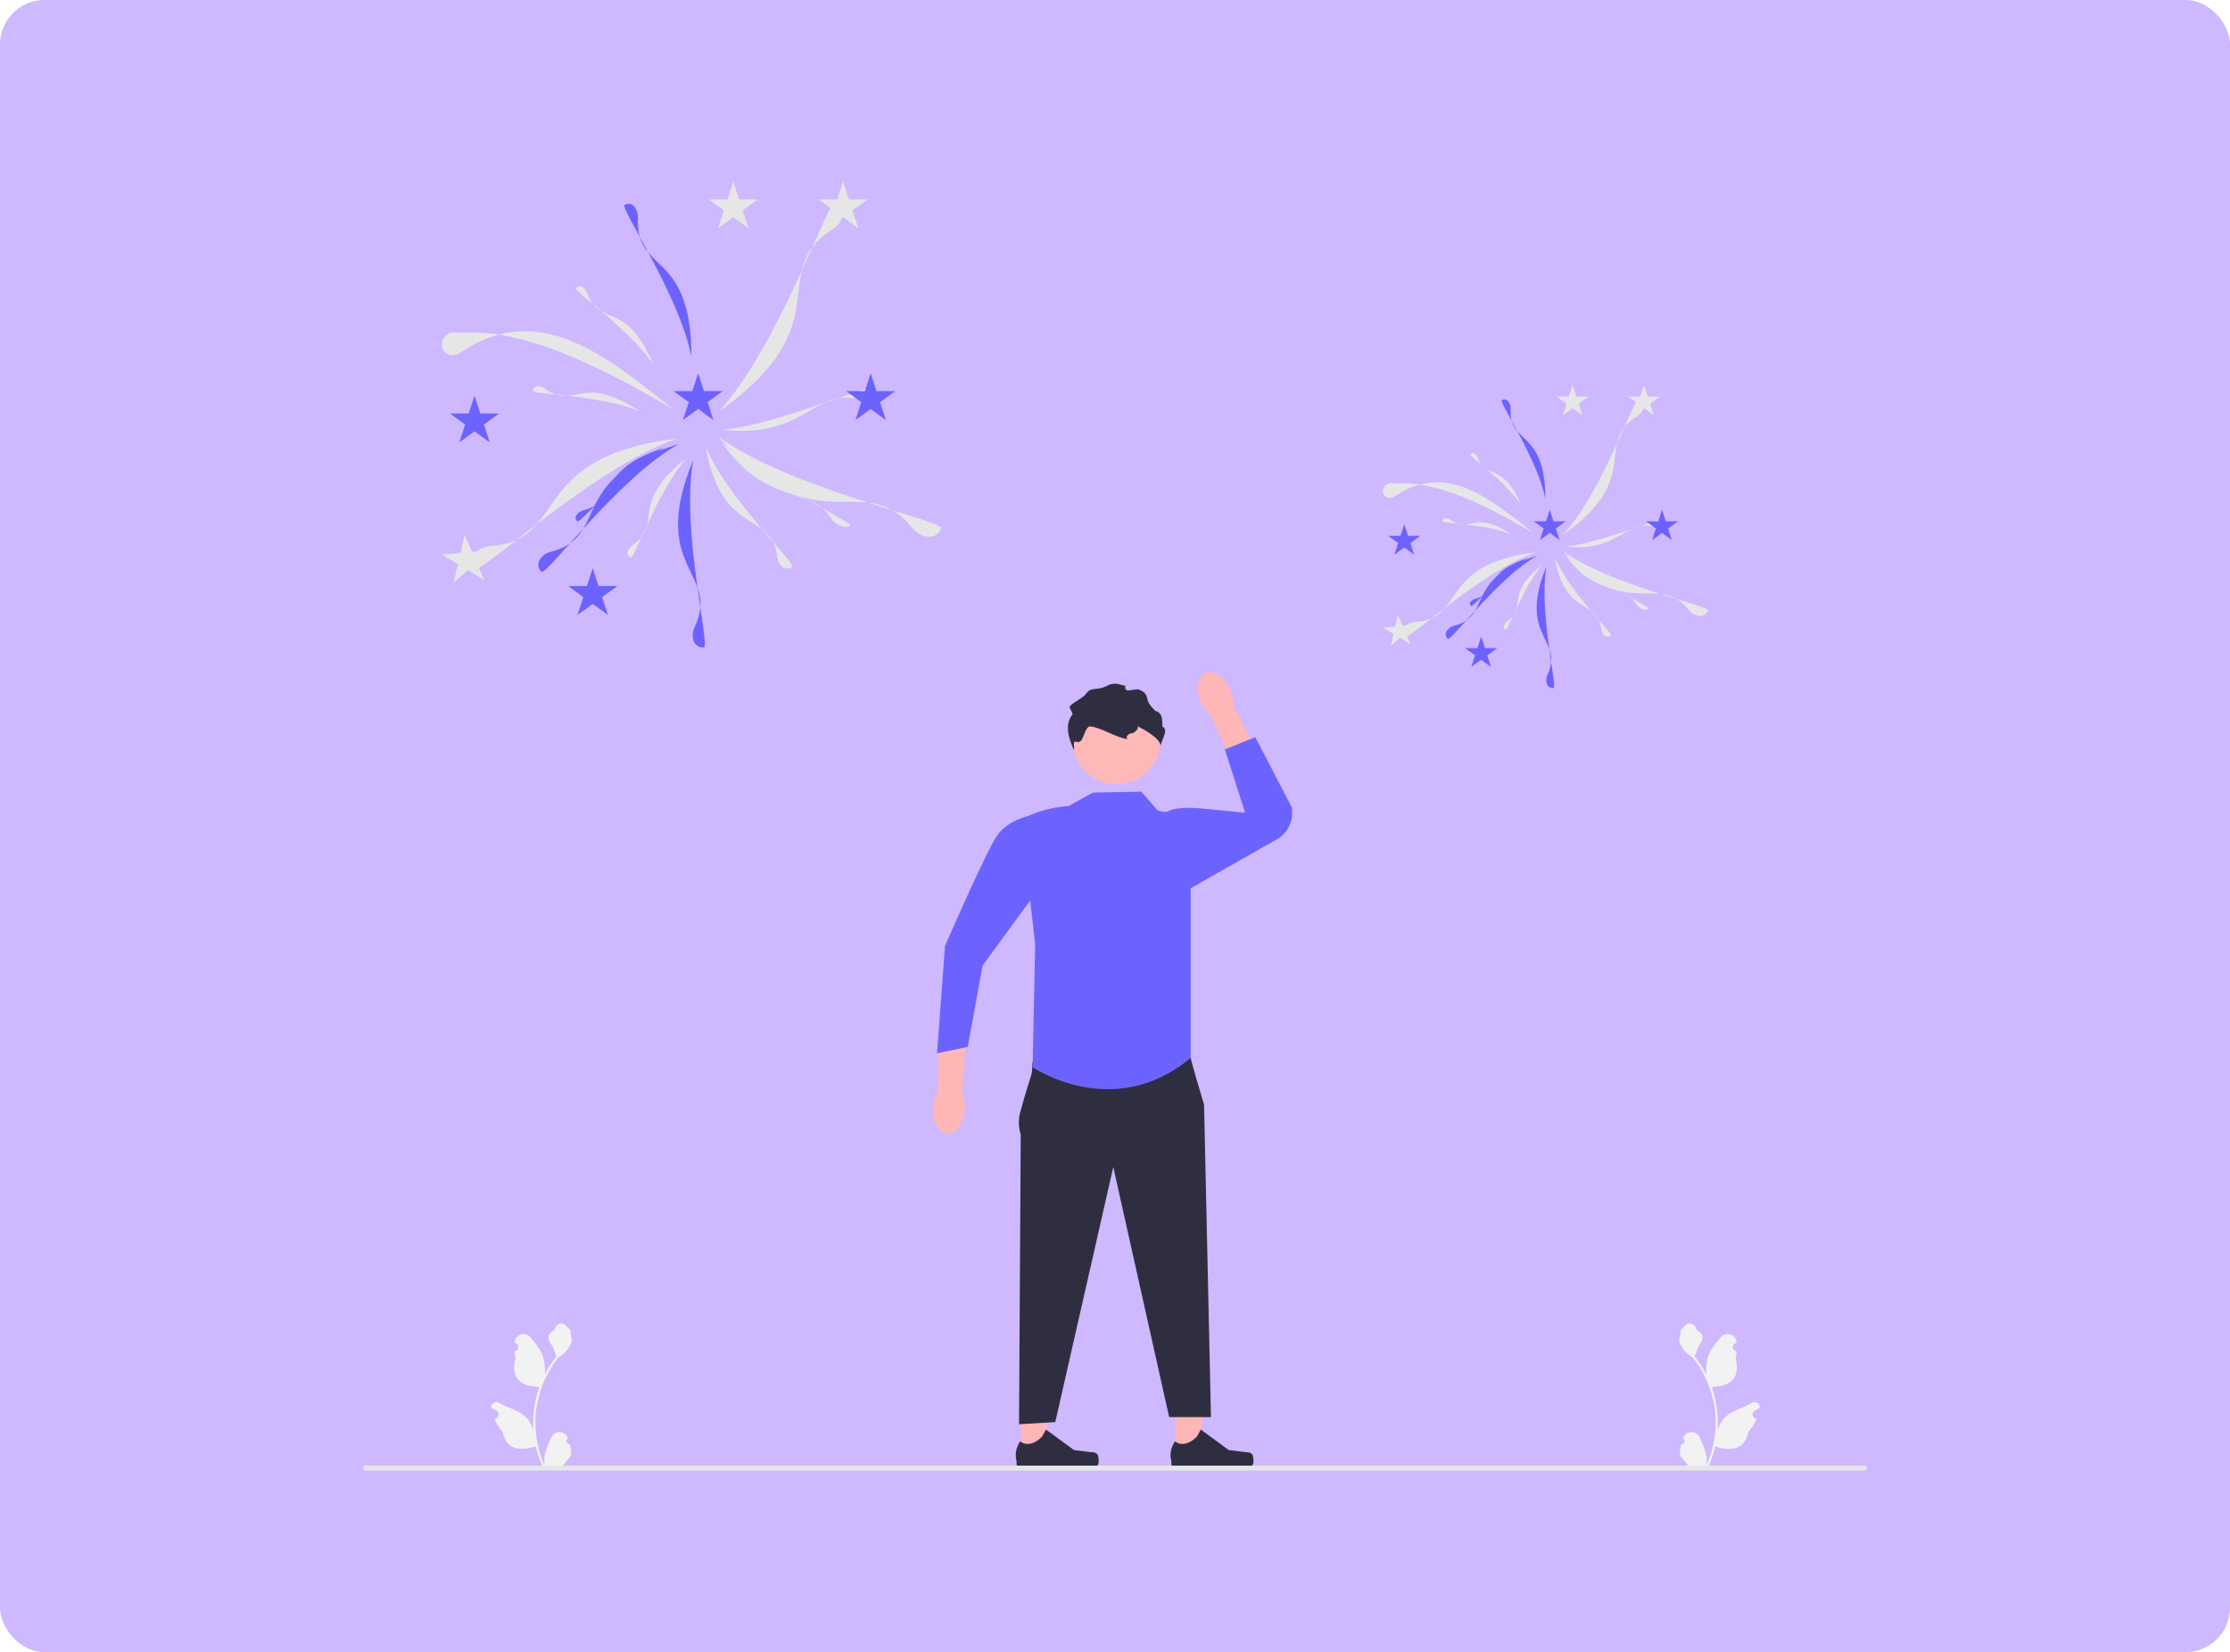 <svg width="602" height="446" viewBox="0 0 602 446" fill="none" xmlns="http://www.w3.org/2000/svg">
<rect width="602" height="446" rx="12" fill="#5100FE" fill-opacity="0.28"/>
<g clip-path="url(#clip0_1085_9753)">
<path d="M153.842 389.892C153.034 389.943 152.587 388.939 153.198 388.353L153.259 388.111L153.235 388.053C152.418 386.104 149.648 386.118 148.838 388.07C148.119 389.802 147.203 391.538 146.978 393.37C146.877 394.179 146.922 395.002 147.102 395.796C145.417 392.114 144.53 388.093 144.53 384.05C144.53 383.034 144.586 382.018 144.699 381.004C144.793 380.176 144.922 379.352 145.088 378.535C145.99 374.123 147.943 369.92 150.76 366.41C152.114 365.67 153.243 364.512 153.925 363.125C154.17 362.624 154.362 362.086 154.453 361.538C154.299 361.558 153.872 359.21 153.988 359.066C153.774 358.74 153.389 358.578 153.155 358.26C151.988 356.678 150.381 356.954 149.542 359.104C147.75 360.009 147.732 361.51 148.832 362.953C149.532 363.871 149.628 365.114 150.242 366.097C150.179 366.178 150.113 366.256 150.05 366.337C148.892 367.823 147.89 369.42 147.046 371.098C147.284 369.233 146.932 366.987 146.331 365.538C145.647 363.888 144.366 362.498 143.237 361.072C141.881 359.358 139.102 360.106 138.863 362.278L138.856 362.341C139.024 362.436 139.188 362.537 139.348 362.643C140.263 363.248 139.947 364.667 138.863 364.834L138.838 364.838C138.899 365.442 139.002 366.041 139.154 366.63C137.706 372.231 140.832 374.271 145.295 374.363C145.394 374.414 145.49 374.464 145.588 374.512C145.136 375.786 144.775 377.092 144.507 378.417C144.267 379.587 144.1 380.769 144.007 381.957C143.891 383.456 143.901 384.962 144.027 386.458L144.02 386.405C143.699 384.757 142.804 383.218 141.506 382.152C139.572 380.562 136.839 379.977 134.752 378.699C133.747 378.084 132.46 378.879 132.635 380.044L132.644 380.1C132.955 380.226 133.258 380.373 133.551 380.537C133.718 380.632 133.883 380.732 134.043 380.838C134.958 381.444 134.642 382.863 133.558 383.03L133.533 383.034L133.483 383.041C134.016 384.307 134.758 385.483 135.688 386.496C136.593 391.386 140.482 391.85 144.641 390.426H144.644C145.098 392.407 145.763 394.343 146.617 396.188H153.665C153.69 396.109 153.713 396.028 153.736 395.95C153.084 395.991 152.427 395.953 151.785 395.834C152.308 395.192 152.831 394.545 153.354 393.903C153.367 393.89 153.377 393.878 153.387 393.865C153.652 393.537 153.92 393.211 154.185 392.882C154.202 391.874 154.081 390.868 153.842 389.892Z" fill="#F2F2F2"/>
<path d="M453.842 389.892C454.65 389.943 455.097 388.939 454.485 388.353L454.425 388.111L454.449 388.053C455.266 386.104 458.035 386.118 458.846 388.07C459.565 389.802 460.48 391.538 460.706 393.37C460.807 394.179 460.761 395.002 460.582 395.796C462.267 392.114 463.154 388.093 463.154 384.05C463.154 383.034 463.098 382.018 462.984 381.004C462.891 380.176 462.762 379.352 462.595 378.535C461.693 374.123 459.741 369.92 456.924 366.41C455.57 365.67 454.441 364.512 453.758 363.125C453.513 362.624 453.321 362.086 453.23 361.538C453.385 361.558 453.812 359.21 453.695 359.066C453.91 358.74 454.294 358.578 454.529 358.26C455.695 356.678 457.303 356.954 458.142 359.104C459.934 360.009 459.951 361.51 458.851 362.953C458.152 363.871 458.056 365.114 457.442 366.097C457.505 366.178 457.571 366.256 457.634 366.337C458.792 367.823 459.794 369.42 460.638 371.098C460.399 369.233 460.752 366.987 461.352 365.538C462.036 363.888 463.318 362.498 464.446 361.072C465.802 359.358 468.582 360.106 468.821 362.278L468.828 362.341C468.66 362.436 468.496 362.537 468.335 362.643C467.42 363.248 467.737 364.667 468.821 364.834L468.845 364.838C468.785 365.442 468.681 366.041 468.53 366.63C469.977 372.231 466.852 374.271 462.388 374.363C462.29 374.414 462.194 374.464 462.095 374.512C462.547 375.786 462.909 377.092 463.176 378.417C463.416 379.587 463.583 380.769 463.677 381.957C463.793 383.456 463.783 384.962 463.656 386.458L463.664 386.405C463.985 384.757 464.879 383.218 466.178 382.152C468.112 380.562 470.845 379.977 472.932 378.699C473.936 378.084 475.224 378.879 475.048 380.044L475.04 380.1C474.729 380.226 474.426 380.373 474.133 380.537C473.965 380.632 473.801 380.732 473.641 380.838C472.725 381.444 473.042 382.863 474.126 383.03L474.151 383.034L474.201 383.041C473.668 384.307 472.925 385.483 471.996 386.496C471.09 391.386 467.202 391.85 463.042 390.426H463.04C462.585 392.407 461.921 394.343 461.067 396.188H454.019C453.993 396.109 453.971 396.028 453.948 395.95C454.6 395.991 455.256 395.953 455.898 395.834C455.375 395.192 454.852 394.545 454.329 393.903C454.317 393.89 454.307 393.878 454.297 393.865C454.031 393.537 453.763 393.211 453.498 392.882C453.482 391.874 453.603 390.868 453.842 389.892Z" fill="#F2F2F2"/>
<path d="M317.386 392.879L323.436 392.879L326.314 369.534L317.384 369.535L317.386 392.879Z" fill="#FFB6B6"/>
<path d="M338.114 392.742C338.302 393.059 338.402 394.084 338.402 394.453C338.402 395.587 337.482 396.507 336.348 396.507H317.612C316.838 396.507 316.211 395.879 316.211 395.105V394.325C316.211 394.325 315.284 391.98 317.192 389.089C317.192 389.089 319.564 391.353 323.108 387.807L324.153 385.913L331.718 391.448L335.911 391.964C336.829 392.077 337.642 391.947 338.114 392.742Z" fill="#2F2E41"/>
<path d="M275.602 392.879L281.652 392.879L284.53 369.534L275.601 369.535L275.602 392.879Z" fill="#FFB6B6"/>
<path d="M296.33 392.742C296.519 393.059 296.618 394.084 296.618 394.453C296.618 395.587 295.699 396.507 294.565 396.507H275.828C275.054 396.507 274.427 395.879 274.427 395.105V394.325C274.427 394.325 273.5 391.98 275.409 389.089C275.409 389.089 277.78 391.353 281.324 387.807L282.369 385.913L289.934 391.448L294.128 391.964C295.045 392.077 295.858 391.947 296.33 392.742Z" fill="#2F2E41"/>
<path d="M98.676 397H503.324C503.697 397 504 396.697 504 396.324C504 395.95 503.697 395.647 503.324 395.647H98.676C98.303 395.647 98 395.95 98 396.324C98 396.697 98.303 397 98.676 397Z" fill="#E6E6E6"/>
<path d="M319.194 282.626L321.437 285.576C321.437 285.576 321.64 286.954 325.04 298.179L326.906 382.544H315.619L300.535 315.042L284.878 383.898L275.094 384.475L275.553 306.213C275.553 306.213 274.523 303.489 275.399 300.298C278.753 288.082 278.56 291.303 278.697 287.121C278.872 281.82 319.194 282.626 319.194 282.626Z" fill="#2F2E41"/>
<path d="M301.403 211.731C307.944 211.731 313.246 206.427 313.246 199.884C313.246 193.341 307.944 188.037 301.403 188.037C294.862 188.037 289.56 193.341 289.56 199.884C289.56 206.427 294.862 211.731 301.403 211.731Z" fill="#FEB8B8"/>
<path d="M295.036 213.96L288.483 217.583C283.015 217.979 279.094 219.434 275.61 221.189L279.452 254.888L278.753 288.082C278.753 288.082 300.543 303.015 321.438 285.576V240.473L320.457 222.536C320.342 220.444 318.493 218.822 316.418 219.097C315.232 219.254 313.867 219.223 312.473 218.758L308.136 213.723L295.036 213.96Z" fill="#6C63FF"/>
<path d="M332.087 186.159C332.748 187.65 333.017 189.167 332.93 190.482L340.122 204.287L333.455 207.519L326.877 193.166C325.844 192.349 324.902 191.13 324.241 189.64C322.731 186.233 323.264 182.693 325.43 181.732C327.597 180.771 330.578 182.753 332.087 186.159Z" fill="#FFB6B6"/>
<path d="M312.473 218.758L314.457 219.666C316.277 217.709 321.761 218.017 324.421 218.27L336.112 219.385L330.653 202.299L338.872 198.991L348.693 217.898C349.287 221.106 347.954 224.365 345.283 226.236L320.226 240.471L317.313 220.973L312.473 218.758Z" fill="#6C63FF"/>
<path d="M251.879 298.902C252.003 297.276 252.485 295.812 253.185 294.696L253.396 279.13L260.798 279.447L259.787 295.203C260.309 296.413 260.562 297.933 260.437 299.559C260.152 303.274 258.005 306.138 255.641 305.957C253.278 305.775 251.594 302.617 251.879 298.902Z" fill="#FFB6B6"/>
<path d="M281.095 225.447L277.693 220.279C277.693 220.279 272.146 221.338 269.199 225.522C266.251 229.706 255.11 255.366 255.11 255.366L252.97 284.333L261.257 282.626L265.256 260.658L278.113 243.082L281.095 225.447Z" fill="#6C63FF"/>
<path d="M313.246 201.455C313.691 199.197 306.827 195.91 306.839 195.914C307.904 196.254 306.228 198.207 305.134 197.977C305.134 197.977 303.525 198.795 304.402 199.499C301.381 199.24 297.344 196.368 294.324 196.109C293.108 196.003 292.638 198.934 291.874 199.884C290.719 201.338 289.56 198.446 289.988 202.299H289.815C289.185 200.778 288.554 199.231 288.348 197.597C288.149 195.963 288.428 194.203 289.47 192.928C289.815 192.496 288.459 191.075 288.824 190.663C289.986 189.328 292.239 188.597 293.274 187.169C294.645 185.278 296.205 186.613 299.06 185.022C299.807 184.606 301.105 184.456 301.932 184.672L303.864 185.177C303.488 185.742 303.954 186.487 304.627 186.396L307.144 186.053C308.094 186.359 308.997 186.811 309.422 187.681C309.681 188.199 309.727 188.803 309.926 189.348C310.292 190.351 311.155 191.075 311.845 191.885C313.701 192.426 313.801 193.814 313.801 196.142C315.531 197.112 313.726 199.283 313.246 201.455Z" fill="#2F2E41"/>
<path d="M119.449 91.952C119.988 90.438 121.492 89.544 123.022 89.716C123.66 89.788 124.297 89.844 124.938 89.807C140.919 88.867 160.713 98.02 181.785 110.556C162.495 94.942 144.84 81.129 124.076 95.324C122.593 96.338 120.492 95.98 119.629 94.403C119.282 93.77 119.157 93.011 119.364 92.228C119.388 92.136 119.417 92.044 119.449 91.952Z" fill="#E6E6E6"/>
<path d="M226.036 54.501C227.353 55.341 227.895 56.939 227.456 58.363L227.406 58.524C226.966 59.954 226.008 61.155 224.738 61.946C206.567 73.262 227.606 87.745 193.975 111.122C210.26 93.689 223.656 53.319 225.69 54.308C225.808 54.365 225.923 54.429 226.036 54.501Z" fill="#E6E6E6"/>
<path d="M253.889 142.994C253.211 144.402 251.69 145.13 250.224 144.863L250.058 144.833C248.587 144.566 247.281 143.756 246.345 142.589C232.955 125.883 221.078 148.5 193.882 117.87C213.119 131.977 254.78 140.49 254.039 142.629C253.997 142.752 253.947 142.874 253.889 142.994Z" fill="#E6E6E6"/>
<path d="M229.415 141.95C228.718 142.338 227.593 142.283 226.685 141.863L226.583 141.816C225.671 141.395 224.966 140.804 224.567 140.158C218.86 130.908 207.01 136.91 194.82 119.376C204.813 128.91 230.451 141.194 229.58 141.844C229.53 141.882 229.475 141.917 229.415 141.95Z" fill="#E6E6E6"/>
<path d="M234.915 105.056C234.742 105.835 233.956 106.641 233.04 107.043L232.937 107.088C232.017 107.492 231.107 107.628 230.359 107.499C219.653 105.642 216.291 118.496 195.086 116.004C208.846 114.839 235.035 103.779 234.944 104.862C234.939 104.925 234.929 104.989 234.915 105.056Z" fill="#E6E6E6"/>
<path d="M127.766 153.372C126.997 152.012 127.269 150.346 128.325 149.295L128.444 149.177C129.504 148.121 130.914 147.511 132.406 147.409C153.762 145.954 141.985 123.284 182.651 118.443C160.089 126.184 129.312 155.534 127.98 153.705C127.903 153.599 127.832 153.489 127.766 153.372Z" fill="#E6E6E6"/>
<path d="M213.65 153.128C212.86 153.655 211.846 153.55 211.172 152.936L211.096 152.866C210.418 152.25 209.996 151.401 209.877 150.481C208.171 137.316 194.969 145.463 190.475 120.472C196.014 134.146 214.893 152.089 213.842 152.983C213.782 153.034 213.717 153.083 213.65 153.128Z" fill="#E6E6E6"/>
<path d="M189.731 174.781C188.521 174.791 187.503 173.977 187.198 172.86L187.163 172.734C186.856 171.614 186.983 170.422 187.484 169.367C194.652 154.266 174.883 153.731 187.138 124.194C183.745 142.49 191.778 174.544 190.037 174.761C189.937 174.773 189.835 174.78 189.731 174.781Z" fill="#6C63FF"/>
<path d="M145.934 154.144C145.155 153.218 145.131 151.914 145.796 150.967L145.871 150.86C146.538 149.908 147.536 149.246 148.668 148.959C164.866 144.848 152.667 129.276 183.223 119.875C166.974 128.933 147.422 155.569 146.145 154.366C146.071 154.297 146.001 154.223 145.934 154.144Z" fill="#6C63FF"/>
<path d="M155.762 140.625C155.269 140.164 155.256 139.471 155.678 138.939L155.726 138.879C156.15 138.345 156.783 137.951 157.501 137.751C167.772 134.893 160.058 127.105 179.435 120.836C169.126 126.331 156.704 141.323 155.895 140.735C155.849 140.701 155.804 140.665 155.762 140.625Z" fill="#6C63FF"/>
<path d="M170.126 150.477C169.503 150.219 169.247 149.575 169.455 148.928L169.479 148.855C169.688 148.206 170.142 147.614 170.744 147.175C179.356 140.888 169.398 136.309 185.337 123.628C177.616 132.396 171.253 150.799 170.289 150.533C170.234 150.518 170.179 150.499 170.126 150.477Z" fill="#E6E6E6"/>
<path d="M128.104 106.8L129.67 111.622H134.739L130.638 114.603L132.204 119.425L128.104 116.445L124.003 119.425L125.569 114.603L121.468 111.622H126.537L128.104 106.8Z" fill="#6C63FF"/>
<path d="M197.957 49L199.523 53.822H204.592L200.491 56.803L202.057 61.626L197.957 58.645L193.856 61.626L195.422 56.803L191.321 53.822H196.39L197.957 49Z" fill="#E6E6E6"/>
<path d="M235.039 100.761L236.605 105.583H241.674L237.573 108.564L239.14 113.386L235.039 110.406L230.938 113.386L232.504 108.564L228.403 105.583H233.472L235.039 100.761Z" fill="#6C63FF"/>
<path d="M160.012 153.385L161.578 158.207H166.647L162.546 161.188L164.113 166.01L160.012 163.03L155.911 166.01L157.477 161.188L153.376 158.207H158.445L160.012 153.385Z" fill="#6C63FF"/>
<path d="M188.47 100.761L190.037 105.583H195.106L191.005 108.564L192.571 113.386L188.47 110.406L184.369 113.386L185.936 108.564L181.835 105.583H186.904L188.47 100.761Z" fill="#6C63FF"/>
<path d="M227.606 49L229.172 53.822H234.241L230.14 56.803L231.706 61.626L227.606 58.645L223.505 61.626L225.071 56.803L220.97 53.822H226.039L227.606 49Z" fill="#E6E6E6"/>
<path d="M125.447 144.311L127.433 148.977L132.482 148.528L128.661 151.86L130.647 156.525L126.299 153.919L122.478 157.25L123.612 152.308L119.264 149.702L124.313 149.254L125.447 144.311Z" fill="#E6E6E6"/>
<path d="M168.81 55.213C169.725 54.762 170.752 55.066 171.334 55.882L171.4 55.974C171.984 56.793 172.262 57.828 172.213 58.887C171.516 74.047 186.673 67.271 186.648 96.277C183.48 79.843 167.333 56.157 168.585 55.341C168.657 55.294 168.732 55.251 168.81 55.213Z" fill="#6C63FF"/>
<path d="M155.591 77.683C155.997 77.177 156.662 77.107 157.205 77.464L157.266 77.504C157.812 77.863 158.238 78.432 158.484 79.097C162.009 88.614 168.906 80.647 176.398 98.529C170.337 89.194 154.993 78.635 155.496 77.819C155.525 77.772 155.557 77.726 155.591 77.683Z" fill="#E6E6E6"/>
<path d="M143.924 105.346C143.98 104.7 144.494 104.272 145.144 104.267L145.217 104.266C145.87 104.261 146.54 104.497 147.115 104.912C155.334 110.863 156.639 100.404 172.805 111.102C162.578 106.713 143.956 106.47 143.92 105.512C143.918 105.457 143.92 105.401 143.924 105.346Z" fill="#E6E6E6"/>
<path d="M373.458 131.865C373.809 130.88 374.787 130.299 375.783 130.41C376.198 130.457 376.613 130.494 377.029 130.469C387.427 129.858 400.306 135.813 414.016 143.969C401.465 133.81 389.979 124.824 376.469 134.059C375.504 134.719 374.136 134.486 373.575 133.46C373.35 133.048 373.268 132.554 373.403 132.045C373.418 131.985 373.437 131.925 373.458 131.865Z" fill="#E6E6E6"/>
<path d="M442.807 107.498C443.664 108.045 444.017 109.084 443.731 110.011L443.699 110.116C443.413 111.046 442.789 111.828 441.963 112.342C430.14 119.705 443.829 129.128 421.947 144.338C432.543 132.995 441.259 106.729 442.583 107.373C442.659 107.41 442.734 107.452 442.807 107.498Z" fill="#E6E6E6"/>
<path d="M460.93 165.075C460.489 165.992 459.499 166.465 458.545 166.291L458.437 166.272C457.48 166.098 456.63 165.571 456.022 164.812C447.31 153.942 439.582 168.658 421.887 148.729C434.403 157.907 461.51 163.446 461.028 164.837C461 164.918 460.967 164.997 460.93 165.075Z" fill="#E6E6E6"/>
<path d="M445.006 164.396C444.552 164.648 443.821 164.613 443.23 164.34L443.163 164.309C442.57 164.035 442.111 163.65 441.852 163.23C438.138 157.211 430.428 161.117 422.497 149.708C428.999 155.912 445.68 163.904 445.113 164.327C445.081 164.352 445.045 164.375 445.006 164.396Z" fill="#E6E6E6"/>
<path d="M448.584 140.391C448.472 140.898 447.96 141.423 447.364 141.684L447.297 141.714C446.699 141.976 446.107 142.065 445.62 141.981C438.654 140.773 436.467 149.136 422.67 147.515C431.623 146.756 448.662 139.56 448.604 140.265C448.6 140.306 448.594 140.348 448.584 140.391Z" fill="#E6E6E6"/>
<path d="M378.87 171.828C378.37 170.942 378.546 169.859 379.233 169.175L379.311 169.098C380 168.411 380.918 168.014 381.889 167.948C395.784 167.001 388.121 152.251 414.58 149.102C399.901 154.138 379.876 173.234 379.009 172.044C378.959 171.975 378.912 171.903 378.87 171.828Z" fill="#E6E6E6"/>
<path d="M434.749 171.669C434.235 172.012 433.575 171.943 433.136 171.544L433.087 171.499C432.646 171.098 432.371 170.545 432.294 169.946C431.184 161.381 422.594 166.681 419.67 150.422C423.274 159.318 435.557 170.993 434.874 171.574C434.834 171.608 434.793 171.639 434.749 171.669Z" fill="#E6E6E6"/>
<path d="M419.187 185.757C418.399 185.763 417.737 185.234 417.538 184.507L417.515 184.425C417.316 183.696 417.398 182.921 417.724 182.235C422.388 172.409 409.526 172.061 417.499 152.843C415.292 164.747 420.518 185.603 419.386 185.744C419.32 185.752 419.254 185.756 419.187 185.757Z" fill="#6C63FF"/>
<path d="M390.69 172.33C390.183 171.727 390.168 170.879 390.601 170.262L390.649 170.193C391.083 169.574 391.733 169.143 392.469 168.956C403.008 166.281 395.071 156.15 414.952 150.033C404.38 155.926 391.659 173.257 390.827 172.474C390.78 172.429 390.734 172.381 390.69 172.33Z" fill="#6C63FF"/>
<path d="M397.085 163.534C396.764 163.234 396.755 162.783 397.03 162.437L397.061 162.398C397.337 162.05 397.749 161.794 398.216 161.664C404.899 159.804 399.88 154.737 412.487 150.658C405.78 154.233 397.697 163.988 397.171 163.605C397.141 163.583 397.112 163.559 397.085 163.534Z" fill="#6C63FF"/>
<path d="M406.431 169.944C406.025 169.776 405.858 169.357 405.994 168.936L406.01 168.889C406.146 168.466 406.441 168.081 406.833 167.796C412.436 163.705 405.957 160.726 416.328 152.475C411.304 158.18 407.164 170.154 406.537 169.98C406.501 169.97 406.465 169.958 406.431 169.944Z" fill="#E6E6E6"/>
<path d="M379.089 141.526L380.108 144.663H383.406L380.738 146.603L381.757 149.74L379.089 147.801L376.421 149.74L377.44 146.603L374.772 144.663H378.07L379.089 141.526Z" fill="#6C63FF"/>
<path d="M424.538 103.919L425.557 107.057H428.855L426.187 108.996L427.206 112.134L424.538 110.195L421.87 112.134L422.889 108.996L420.221 107.057H423.519L424.538 103.919Z" fill="#E6E6E6"/>
<path d="M448.665 137.597L449.685 140.734H452.983L450.314 142.674L451.334 145.811L448.665 143.872L445.997 145.811L447.016 142.674L444.348 140.734H447.646L448.665 137.597Z" fill="#6C63FF"/>
<path d="M399.849 171.836L400.869 174.973H404.167L401.498 176.913L402.518 180.05L399.849 178.111L397.181 180.05L398.2 176.913L395.532 174.973H398.83L399.849 171.836Z" fill="#6C63FF"/>
<path d="M418.366 137.597L419.385 140.734H422.683L420.015 142.674L421.034 145.811L418.366 143.872L415.698 145.811L416.717 142.674L414.049 140.734H417.347L418.366 137.597Z" fill="#6C63FF"/>
<path d="M443.828 103.919L444.848 107.057H448.146L445.477 108.996L446.497 112.134L443.828 110.195L441.16 112.134L442.179 108.996L439.511 107.057H442.809L443.828 103.919Z" fill="#E6E6E6"/>
<path d="M377.36 165.932L378.653 168.968L381.938 168.676L379.452 170.844L380.744 173.879L377.915 172.183L375.429 174.351L376.166 171.135L373.337 169.439L376.623 169.148L377.36 165.932Z" fill="#E6E6E6"/>
<path d="M405.574 107.961C406.169 107.668 406.837 107.866 407.216 108.397L407.259 108.457C407.639 108.989 407.82 109.663 407.788 110.352C407.334 120.216 417.196 115.807 417.18 134.68C415.119 123.987 404.613 108.576 405.427 108.045C405.474 108.014 405.523 107.986 405.574 107.961Z" fill="#6C63FF"/>
<path d="M396.974 122.581C397.237 122.252 397.67 122.207 398.024 122.439L398.063 122.465C398.418 122.698 398.696 123.068 398.856 123.501C401.149 129.693 405.637 124.51 410.511 136.145C406.568 130.071 396.584 123.201 396.912 122.67C396.931 122.639 396.951 122.609 396.974 122.581Z" fill="#E6E6E6"/>
<path d="M389.383 140.58C389.419 140.16 389.753 139.881 390.176 139.878L390.224 139.878C390.648 139.874 391.085 140.027 391.458 140.298C396.806 144.169 397.655 137.365 408.173 144.325C401.52 141.469 389.403 141.311 389.38 140.688C389.379 140.652 389.38 140.616 389.383 140.58Z" fill="#E6E6E6"/>
</g>
<defs>
<clipPath id="clip0_1085_9753">
<rect width="406" height="348" fill="white" transform="translate(98 49)"/>
</clipPath>
</defs>
</svg>
